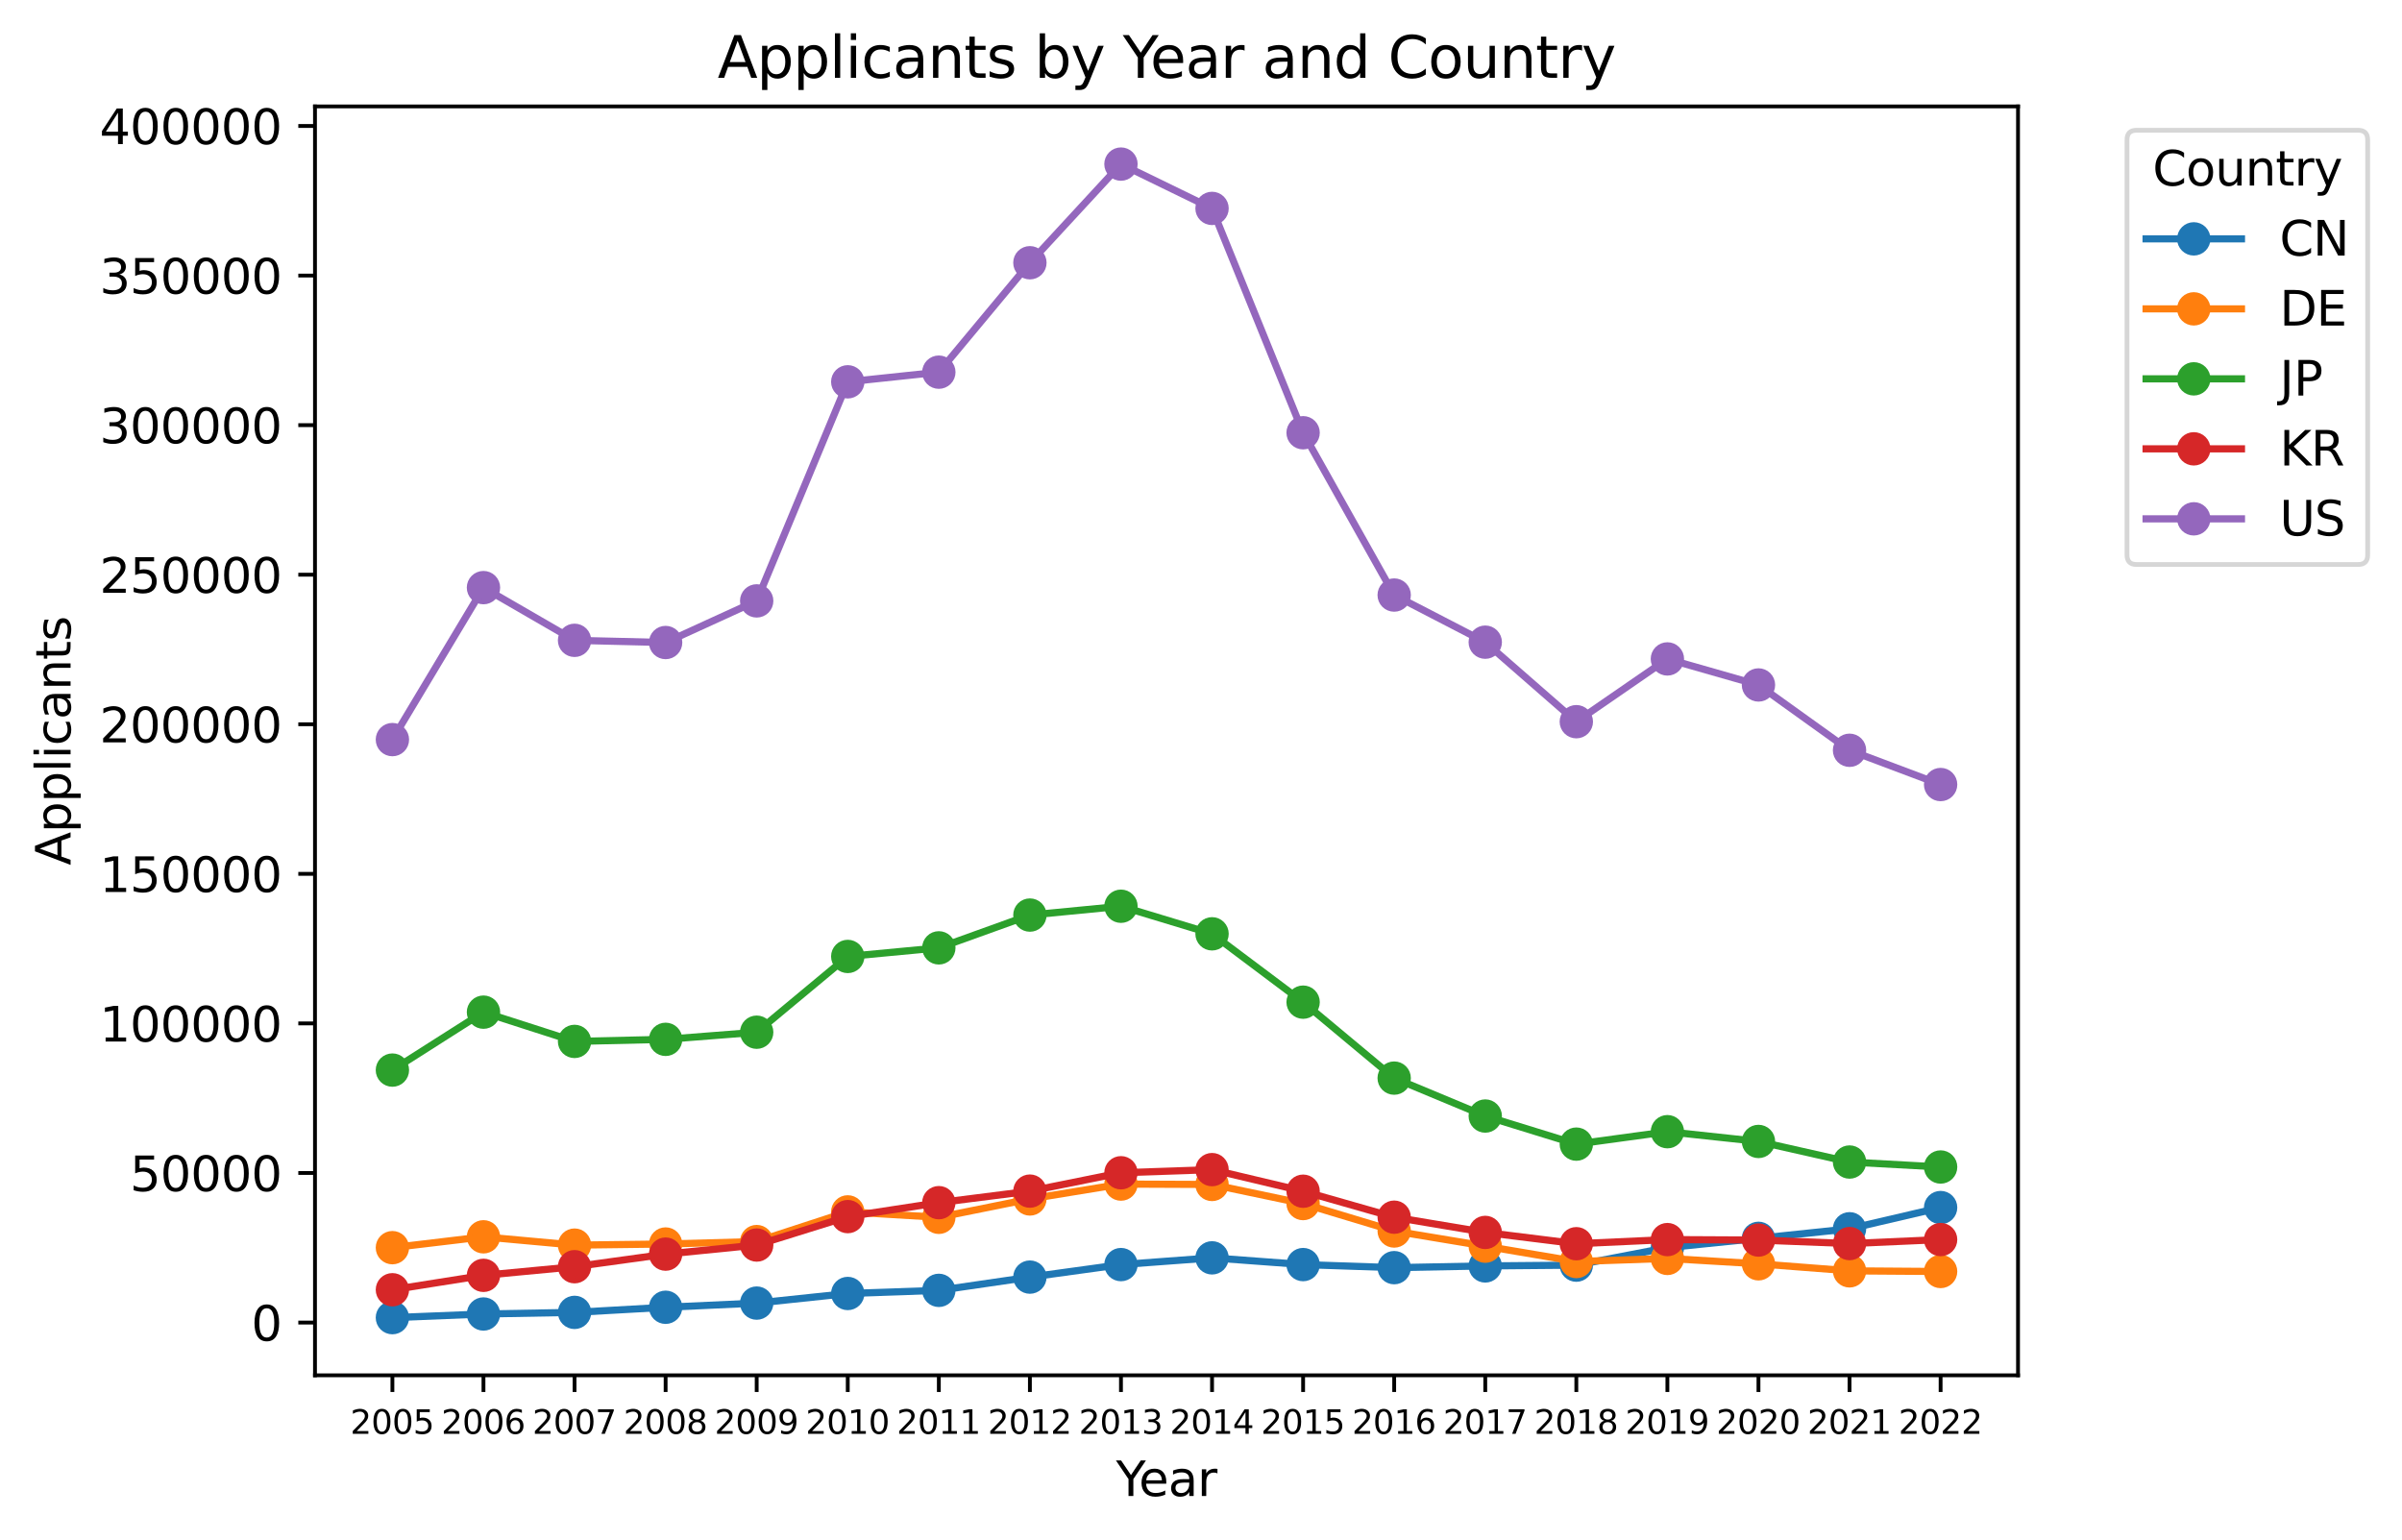 <?xml version="1.0" encoding="utf-8" standalone="no"?>
<!DOCTYPE svg PUBLIC "-//W3C//DTD SVG 1.1//EN"
  "http://www.w3.org/Graphics/SVG/1.1/DTD/svg11.dtd">
<svg xmlns:xlink="http://www.w3.org/1999/xlink" width="503.693pt" height="323.025pt" viewBox="0 0 503.693 323.025" xmlns="http://www.w3.org/2000/svg" version="1.1">
 <defs>
  <style type="text/css">*{stroke-linejoin: round; stroke-linecap: butt}</style>
 </defs>
 <g id="figure_1">
  <g id="patch_1">
   <path d="M 0 323.025 
L 503.693 323.025 
L 503.693 0 
L 0 0 
z
" style="fill: #ffffff"/>
  </g>
  <g id="axes_1">
   <g id="patch_2">
    <path d="M 66.053 288.43 
L 423.173 288.43 
L 423.173 22.318 
L 66.053 22.318 
z
" style="fill: #ffffff"/>
   </g>
   <g id="matplotlib.axis_1">
    <g id="xtick_1">
     <g id="line2d_1">
      <defs>
       <path id="m2e5419043c" d="M 0 0 
L 0 3.5 
" style="stroke: #000000; stroke-width: 0.8"/>
      </defs>
      <g>
       <use xlink:href="#m2e5419043c" x="82.286" y="288.43" style="stroke: #000000; stroke-width: 0.8"/>
      </g>
     </g>
     <g id="text_1">
      <!-- 2005 -->
      <g transform="translate(73.455 300.703) scale(0.069 -0.069)">
       <defs>
        <path id="DejaVuSans-32" d="M 1228 531 
L 3431 531 
L 3431 0 
L 469 0 
L 469 531 
Q 828 903 1448 1529 
Q 2069 2156 2228 2338 
Q 2531 2678 2651 2914 
Q 2772 3150 2772 3378 
Q 2772 3750 2511 3984 
Q 2250 4219 1831 4219 
Q 1534 4219 1204 4116 
Q 875 4013 500 3803 
L 500 4441 
Q 881 4594 1212 4672 
Q 1544 4750 1819 4750 
Q 2544 4750 2975 4387 
Q 3406 4025 3406 3419 
Q 3406 3131 3298 2873 
Q 3191 2616 2906 2266 
Q 2828 2175 2409 1742 
Q 1991 1309 1228 531 
z
" transform="scale(0.016)"/>
        <path id="DejaVuSans-30" d="M 2034 4250 
Q 1547 4250 1301 3770 
Q 1056 3291 1056 2328 
Q 1056 1369 1301 889 
Q 1547 409 2034 409 
Q 2525 409 2770 889 
Q 3016 1369 3016 2328 
Q 3016 3291 2770 3770 
Q 2525 4250 2034 4250 
z
M 2034 4750 
Q 2819 4750 3233 4129 
Q 3647 3509 3647 2328 
Q 3647 1150 3233 529 
Q 2819 -91 2034 -91 
Q 1250 -91 836 529 
Q 422 1150 422 2328 
Q 422 3509 836 4129 
Q 1250 4750 2034 4750 
z
" transform="scale(0.016)"/>
        <path id="DejaVuSans-35" d="M 691 4666 
L 3169 4666 
L 3169 4134 
L 1269 4134 
L 1269 2991 
Q 1406 3038 1543 3061 
Q 1681 3084 1819 3084 
Q 2600 3084 3056 2656 
Q 3513 2228 3513 1497 
Q 3513 744 3044 326 
Q 2575 -91 1722 -91 
Q 1428 -91 1123 -41 
Q 819 9 494 109 
L 494 744 
Q 775 591 1075 516 
Q 1375 441 1709 441 
Q 2250 441 2565 725 
Q 2881 1009 2881 1497 
Q 2881 1984 2565 2268 
Q 2250 2553 1709 2553 
Q 1456 2553 1204 2497 
Q 953 2441 691 2322 
L 691 4666 
z
" transform="scale(0.016)"/>
       </defs>
       <use xlink:href="#DejaVuSans-32"/>
       <use xlink:href="#DejaVuSans-30" x="63.623"/>
       <use xlink:href="#DejaVuSans-30" x="127.246"/>
       <use xlink:href="#DejaVuSans-35" x="190.869"/>
      </g>
     </g>
    </g>
    <g id="xtick_2">
     <g id="line2d_2">
      <g>
       <use xlink:href="#m2e5419043c" x="101.383" y="288.43" style="stroke: #000000; stroke-width: 0.8"/>
      </g>
     </g>
     <g id="text_2">
      <!-- 2006 -->
      <g transform="translate(92.552 300.703) scale(0.069 -0.069)">
       <defs>
        <path id="DejaVuSans-36" d="M 2113 2584 
Q 1688 2584 1439 2293 
Q 1191 2003 1191 1497 
Q 1191 994 1439 701 
Q 1688 409 2113 409 
Q 2538 409 2786 701 
Q 3034 994 3034 1497 
Q 3034 2003 2786 2293 
Q 2538 2584 2113 2584 
z
M 3366 4563 
L 3366 3988 
Q 3128 4100 2886 4159 
Q 2644 4219 2406 4219 
Q 1781 4219 1451 3797 
Q 1122 3375 1075 2522 
Q 1259 2794 1537 2939 
Q 1816 3084 2150 3084 
Q 2853 3084 3261 2657 
Q 3669 2231 3669 1497 
Q 3669 778 3244 343 
Q 2819 -91 2113 -91 
Q 1303 -91 875 529 
Q 447 1150 447 2328 
Q 447 3434 972 4092 
Q 1497 4750 2381 4750 
Q 2619 4750 2861 4703 
Q 3103 4656 3366 4563 
z
" transform="scale(0.016)"/>
       </defs>
       <use xlink:href="#DejaVuSans-32"/>
       <use xlink:href="#DejaVuSans-30" x="63.623"/>
       <use xlink:href="#DejaVuSans-30" x="127.246"/>
       <use xlink:href="#DejaVuSans-36" x="190.869"/>
      </g>
     </g>
    </g>
    <g id="xtick_3">
     <g id="line2d_3">
      <g>
       <use xlink:href="#m2e5419043c" x="120.481" y="288.43" style="stroke: #000000; stroke-width: 0.8"/>
      </g>
     </g>
     <g id="text_3">
      <!-- 2007 -->
      <g transform="translate(111.649 300.703) scale(0.069 -0.069)">
       <defs>
        <path id="DejaVuSans-37" d="M 525 4666 
L 3525 4666 
L 3525 4397 
L 1831 0 
L 1172 0 
L 2766 4134 
L 525 4134 
L 525 4666 
z
" transform="scale(0.016)"/>
       </defs>
       <use xlink:href="#DejaVuSans-32"/>
       <use xlink:href="#DejaVuSans-30" x="63.623"/>
       <use xlink:href="#DejaVuSans-30" x="127.246"/>
       <use xlink:href="#DejaVuSans-37" x="190.869"/>
      </g>
     </g>
    </g>
    <g id="xtick_4">
     <g id="line2d_4">
      <g>
       <use xlink:href="#m2e5419043c" x="139.578" y="288.43" style="stroke: #000000; stroke-width: 0.8"/>
      </g>
     </g>
     <g id="text_4">
      <!-- 2008 -->
      <g transform="translate(130.747 300.703) scale(0.069 -0.069)">
       <defs>
        <path id="DejaVuSans-38" d="M 2034 2216 
Q 1584 2216 1326 1975 
Q 1069 1734 1069 1313 
Q 1069 891 1326 650 
Q 1584 409 2034 409 
Q 2484 409 2743 651 
Q 3003 894 3003 1313 
Q 3003 1734 2745 1975 
Q 2488 2216 2034 2216 
z
M 1403 2484 
Q 997 2584 770 2862 
Q 544 3141 544 3541 
Q 544 4100 942 4425 
Q 1341 4750 2034 4750 
Q 2731 4750 3128 4425 
Q 3525 4100 3525 3541 
Q 3525 3141 3298 2862 
Q 3072 2584 2669 2484 
Q 3125 2378 3379 2068 
Q 3634 1759 3634 1313 
Q 3634 634 3220 271 
Q 2806 -91 2034 -91 
Q 1263 -91 848 271 
Q 434 634 434 1313 
Q 434 1759 690 2068 
Q 947 2378 1403 2484 
z
M 1172 3481 
Q 1172 3119 1398 2916 
Q 1625 2713 2034 2713 
Q 2441 2713 2670 2916 
Q 2900 3119 2900 3481 
Q 2900 3844 2670 4047 
Q 2441 4250 2034 4250 
Q 1625 4250 1398 4047 
Q 1172 3844 1172 3481 
z
" transform="scale(0.016)"/>
       </defs>
       <use xlink:href="#DejaVuSans-32"/>
       <use xlink:href="#DejaVuSans-30" x="63.623"/>
       <use xlink:href="#DejaVuSans-30" x="127.246"/>
       <use xlink:href="#DejaVuSans-38" x="190.869"/>
      </g>
     </g>
    </g>
    <g id="xtick_5">
     <g id="line2d_5">
      <g>
       <use xlink:href="#m2e5419043c" x="158.675" y="288.43" style="stroke: #000000; stroke-width: 0.8"/>
      </g>
     </g>
     <g id="text_5">
      <!-- 2009 -->
      <g transform="translate(149.844 300.703) scale(0.069 -0.069)">
       <defs>
        <path id="DejaVuSans-39" d="M 703 97 
L 703 672 
Q 941 559 1184 500 
Q 1428 441 1663 441 
Q 2288 441 2617 861 
Q 2947 1281 2994 2138 
Q 2813 1869 2534 1725 
Q 2256 1581 1919 1581 
Q 1219 1581 811 2004 
Q 403 2428 403 3163 
Q 403 3881 828 4315 
Q 1253 4750 1959 4750 
Q 2769 4750 3195 4129 
Q 3622 3509 3622 2328 
Q 3622 1225 3098 567 
Q 2575 -91 1691 -91 
Q 1453 -91 1209 -44 
Q 966 3 703 97 
z
M 1959 2075 
Q 2384 2075 2632 2365 
Q 2881 2656 2881 3163 
Q 2881 3666 2632 3958 
Q 2384 4250 1959 4250 
Q 1534 4250 1286 3958 
Q 1038 3666 1038 3163 
Q 1038 2656 1286 2365 
Q 1534 2075 1959 2075 
z
" transform="scale(0.016)"/>
       </defs>
       <use xlink:href="#DejaVuSans-32"/>
       <use xlink:href="#DejaVuSans-30" x="63.623"/>
       <use xlink:href="#DejaVuSans-30" x="127.246"/>
       <use xlink:href="#DejaVuSans-39" x="190.869"/>
      </g>
     </g>
    </g>
    <g id="xtick_6">
     <g id="line2d_6">
      <g>
       <use xlink:href="#m2e5419043c" x="177.772" y="288.43" style="stroke: #000000; stroke-width: 0.8"/>
      </g>
     </g>
     <g id="text_6">
      <!-- 2010 -->
      <g transform="translate(168.941 300.703) scale(0.069 -0.069)">
       <defs>
        <path id="DejaVuSans-31" d="M 794 531 
L 1825 531 
L 1825 4091 
L 703 3866 
L 703 4441 
L 1819 4666 
L 2450 4666 
L 2450 531 
L 3481 531 
L 3481 0 
L 794 0 
L 794 531 
z
" transform="scale(0.016)"/>
       </defs>
       <use xlink:href="#DejaVuSans-32"/>
       <use xlink:href="#DejaVuSans-30" x="63.623"/>
       <use xlink:href="#DejaVuSans-31" x="127.246"/>
       <use xlink:href="#DejaVuSans-30" x="190.869"/>
      </g>
     </g>
    </g>
    <g id="xtick_7">
     <g id="line2d_7">
      <g>
       <use xlink:href="#m2e5419043c" x="196.87" y="288.43" style="stroke: #000000; stroke-width: 0.8"/>
      </g>
     </g>
     <g id="text_7">
      <!-- 2011 -->
      <g transform="translate(188.039 300.703) scale(0.069 -0.069)">
       <use xlink:href="#DejaVuSans-32"/>
       <use xlink:href="#DejaVuSans-30" x="63.623"/>
       <use xlink:href="#DejaVuSans-31" x="127.246"/>
       <use xlink:href="#DejaVuSans-31" x="190.869"/>
      </g>
     </g>
    </g>
    <g id="xtick_8">
     <g id="line2d_8">
      <g>
       <use xlink:href="#m2e5419043c" x="215.967" y="288.43" style="stroke: #000000; stroke-width: 0.8"/>
      </g>
     </g>
     <g id="text_8">
      <!-- 2012 -->
      <g transform="translate(207.136 300.703) scale(0.069 -0.069)">
       <use xlink:href="#DejaVuSans-32"/>
       <use xlink:href="#DejaVuSans-30" x="63.623"/>
       <use xlink:href="#DejaVuSans-31" x="127.246"/>
       <use xlink:href="#DejaVuSans-32" x="190.869"/>
      </g>
     </g>
    </g>
    <g id="xtick_9">
     <g id="line2d_9">
      <g>
       <use xlink:href="#m2e5419043c" x="235.064" y="288.43" style="stroke: #000000; stroke-width: 0.8"/>
      </g>
     </g>
     <g id="text_9">
      <!-- 2013 -->
      <g transform="translate(226.233 300.703) scale(0.069 -0.069)">
       <defs>
        <path id="DejaVuSans-33" d="M 2597 2516 
Q 3050 2419 3304 2112 
Q 3559 1806 3559 1356 
Q 3559 666 3084 287 
Q 2609 -91 1734 -91 
Q 1441 -91 1130 -33 
Q 819 25 488 141 
L 488 750 
Q 750 597 1062 519 
Q 1375 441 1716 441 
Q 2309 441 2620 675 
Q 2931 909 2931 1356 
Q 2931 1769 2642 2001 
Q 2353 2234 1838 2234 
L 1294 2234 
L 1294 2753 
L 1863 2753 
Q 2328 2753 2575 2939 
Q 2822 3125 2822 3475 
Q 2822 3834 2567 4026 
Q 2313 4219 1838 4219 
Q 1578 4219 1281 4162 
Q 984 4106 628 3988 
L 628 4550 
Q 988 4650 1302 4700 
Q 1616 4750 1894 4750 
Q 2613 4750 3031 4423 
Q 3450 4097 3450 3541 
Q 3450 3153 3228 2886 
Q 3006 2619 2597 2516 
z
" transform="scale(0.016)"/>
       </defs>
       <use xlink:href="#DejaVuSans-32"/>
       <use xlink:href="#DejaVuSans-30" x="63.623"/>
       <use xlink:href="#DejaVuSans-31" x="127.246"/>
       <use xlink:href="#DejaVuSans-33" x="190.869"/>
      </g>
     </g>
    </g>
    <g id="xtick_10">
     <g id="line2d_10">
      <g>
       <use xlink:href="#m2e5419043c" x="254.162" y="288.43" style="stroke: #000000; stroke-width: 0.8"/>
      </g>
     </g>
     <g id="text_10">
      <!-- 2014 -->
      <g transform="translate(245.331 300.703) scale(0.069 -0.069)">
       <defs>
        <path id="DejaVuSans-34" d="M 2419 4116 
L 825 1625 
L 2419 1625 
L 2419 4116 
z
M 2253 4666 
L 3047 4666 
L 3047 1625 
L 3713 1625 
L 3713 1100 
L 3047 1100 
L 3047 0 
L 2419 0 
L 2419 1100 
L 313 1100 
L 313 1709 
L 2253 4666 
z
" transform="scale(0.016)"/>
       </defs>
       <use xlink:href="#DejaVuSans-32"/>
       <use xlink:href="#DejaVuSans-30" x="63.623"/>
       <use xlink:href="#DejaVuSans-31" x="127.246"/>
       <use xlink:href="#DejaVuSans-34" x="190.869"/>
      </g>
     </g>
    </g>
    <g id="xtick_11">
     <g id="line2d_11">
      <g>
       <use xlink:href="#m2e5419043c" x="273.259" y="288.43" style="stroke: #000000; stroke-width: 0.8"/>
      </g>
     </g>
     <g id="text_11">
      <!-- 2015 -->
      <g transform="translate(264.428 300.703) scale(0.069 -0.069)">
       <use xlink:href="#DejaVuSans-32"/>
       <use xlink:href="#DejaVuSans-30" x="63.623"/>
       <use xlink:href="#DejaVuSans-31" x="127.246"/>
       <use xlink:href="#DejaVuSans-35" x="190.869"/>
      </g>
     </g>
    </g>
    <g id="xtick_12">
     <g id="line2d_12">
      <g>
       <use xlink:href="#m2e5419043c" x="292.356" y="288.43" style="stroke: #000000; stroke-width: 0.8"/>
      </g>
     </g>
     <g id="text_12">
      <!-- 2016 -->
      <g transform="translate(283.525 300.703) scale(0.069 -0.069)">
       <use xlink:href="#DejaVuSans-32"/>
       <use xlink:href="#DejaVuSans-30" x="63.623"/>
       <use xlink:href="#DejaVuSans-31" x="127.246"/>
       <use xlink:href="#DejaVuSans-36" x="190.869"/>
      </g>
     </g>
    </g>
    <g id="xtick_13">
     <g id="line2d_13">
      <g>
       <use xlink:href="#m2e5419043c" x="311.454" y="288.43" style="stroke: #000000; stroke-width: 0.8"/>
      </g>
     </g>
     <g id="text_13">
      <!-- 2017 -->
      <g transform="translate(302.623 300.703) scale(0.069 -0.069)">
       <use xlink:href="#DejaVuSans-32"/>
       <use xlink:href="#DejaVuSans-30" x="63.623"/>
       <use xlink:href="#DejaVuSans-31" x="127.246"/>
       <use xlink:href="#DejaVuSans-37" x="190.869"/>
      </g>
     </g>
    </g>
    <g id="xtick_14">
     <g id="line2d_14">
      <g>
       <use xlink:href="#m2e5419043c" x="330.551" y="288.43" style="stroke: #000000; stroke-width: 0.8"/>
      </g>
     </g>
     <g id="text_14">
      <!-- 2018 -->
      <g transform="translate(321.72 300.703) scale(0.069 -0.069)">
       <use xlink:href="#DejaVuSans-32"/>
       <use xlink:href="#DejaVuSans-30" x="63.623"/>
       <use xlink:href="#DejaVuSans-31" x="127.246"/>
       <use xlink:href="#DejaVuSans-38" x="190.869"/>
      </g>
     </g>
    </g>
    <g id="xtick_15">
     <g id="line2d_15">
      <g>
       <use xlink:href="#m2e5419043c" x="349.648" y="288.43" style="stroke: #000000; stroke-width: 0.8"/>
      </g>
     </g>
     <g id="text_15">
      <!-- 2019 -->
      <g transform="translate(340.817 300.703) scale(0.069 -0.069)">
       <use xlink:href="#DejaVuSans-32"/>
       <use xlink:href="#DejaVuSans-30" x="63.623"/>
       <use xlink:href="#DejaVuSans-31" x="127.246"/>
       <use xlink:href="#DejaVuSans-39" x="190.869"/>
      </g>
     </g>
    </g>
    <g id="xtick_16">
     <g id="line2d_16">
      <g>
       <use xlink:href="#m2e5419043c" x="368.746" y="288.43" style="stroke: #000000; stroke-width: 0.8"/>
      </g>
     </g>
     <g id="text_16">
      <!-- 2020 -->
      <g transform="translate(359.915 300.703) scale(0.069 -0.069)">
       <use xlink:href="#DejaVuSans-32"/>
       <use xlink:href="#DejaVuSans-30" x="63.623"/>
       <use xlink:href="#DejaVuSans-32" x="127.246"/>
       <use xlink:href="#DejaVuSans-30" x="190.869"/>
      </g>
     </g>
    </g>
    <g id="xtick_17">
     <g id="line2d_17">
      <g>
       <use xlink:href="#m2e5419043c" x="387.843" y="288.43" style="stroke: #000000; stroke-width: 0.8"/>
      </g>
     </g>
     <g id="text_17">
      <!-- 2021 -->
      <g transform="translate(379.012 300.703) scale(0.069 -0.069)">
       <use xlink:href="#DejaVuSans-32"/>
       <use xlink:href="#DejaVuSans-30" x="63.623"/>
       <use xlink:href="#DejaVuSans-32" x="127.246"/>
       <use xlink:href="#DejaVuSans-31" x="190.869"/>
      </g>
     </g>
    </g>
    <g id="xtick_18">
     <g id="line2d_18">
      <g>
       <use xlink:href="#m2e5419043c" x="406.94" y="288.43" style="stroke: #000000; stroke-width: 0.8"/>
      </g>
     </g>
     <g id="text_18">
      <!-- 2022 -->
      <g transform="translate(398.109 300.703) scale(0.069 -0.069)">
       <use xlink:href="#DejaVuSans-32"/>
       <use xlink:href="#DejaVuSans-30" x="63.623"/>
       <use xlink:href="#DejaVuSans-32" x="127.246"/>
       <use xlink:href="#DejaVuSans-32" x="190.869"/>
      </g>
     </g>
    </g>
    <g id="text_19">
     <!-- Year -->
     <g transform="translate(234.026 313.745) scale(0.1 -0.1)">
      <defs>
       <path id="DejaVuSans-59" d="M -13 4666 
L 666 4666 
L 1959 2747 
L 3244 4666 
L 3922 4666 
L 2272 2222 
L 2272 0 
L 1638 0 
L 1638 2222 
L -13 4666 
z
" transform="scale(0.016)"/>
       <path id="DejaVuSans-65" d="M 3597 1894 
L 3597 1613 
L 953 1613 
Q 991 1019 1311 708 
Q 1631 397 2203 397 
Q 2534 397 2845 478 
Q 3156 559 3463 722 
L 3463 178 
Q 3153 47 2828 -22 
Q 2503 -91 2169 -91 
Q 1331 -91 842 396 
Q 353 884 353 1716 
Q 353 2575 817 3079 
Q 1281 3584 2069 3584 
Q 2775 3584 3186 3129 
Q 3597 2675 3597 1894 
z
M 3022 2063 
Q 3016 2534 2758 2815 
Q 2500 3097 2075 3097 
Q 1594 3097 1305 2825 
Q 1016 2553 972 2059 
L 3022 2063 
z
" transform="scale(0.016)"/>
       <path id="DejaVuSans-61" d="M 2194 1759 
Q 1497 1759 1228 1600 
Q 959 1441 959 1056 
Q 959 750 1161 570 
Q 1363 391 1709 391 
Q 2188 391 2477 730 
Q 2766 1069 2766 1631 
L 2766 1759 
L 2194 1759 
z
M 3341 1997 
L 3341 0 
L 2766 0 
L 2766 531 
Q 2569 213 2275 61 
Q 1981 -91 1556 -91 
Q 1019 -91 701 211 
Q 384 513 384 1019 
Q 384 1609 779 1909 
Q 1175 2209 1959 2209 
L 2766 2209 
L 2766 2266 
Q 2766 2663 2505 2880 
Q 2244 3097 1772 3097 
Q 1472 3097 1187 3025 
Q 903 2953 641 2809 
L 641 3341 
Q 956 3463 1253 3523 
Q 1550 3584 1831 3584 
Q 2591 3584 2966 3190 
Q 3341 2797 3341 1997 
z
" transform="scale(0.016)"/>
       <path id="DejaVuSans-72" d="M 2631 2963 
Q 2534 3019 2420 3045 
Q 2306 3072 2169 3072 
Q 1681 3072 1420 2755 
Q 1159 2438 1159 1844 
L 1159 0 
L 581 0 
L 581 3500 
L 1159 3500 
L 1159 2956 
Q 1341 3275 1631 3429 
Q 1922 3584 2338 3584 
Q 2397 3584 2469 3576 
Q 2541 3569 2628 3553 
L 2631 2963 
z
" transform="scale(0.016)"/>
      </defs>
      <use xlink:href="#DejaVuSans-59"/>
      <use xlink:href="#DejaVuSans-65" x="47.834"/>
      <use xlink:href="#DejaVuSans-61" x="109.357"/>
      <use xlink:href="#DejaVuSans-72" x="170.637"/>
     </g>
    </g>
   </g>
   <g id="matplotlib.axis_2">
    <g id="ytick_1">
     <g id="line2d_19">
      <defs>
       <path id="m66603a5bb7" d="M 0 0 
L -3.5 0 
" style="stroke: #000000; stroke-width: 0.8"/>
      </defs>
      <g>
       <use xlink:href="#m66603a5bb7" x="66.053" y="277.366" style="stroke: #000000; stroke-width: 0.8"/>
      </g>
     </g>
     <g id="text_20">
      <!-- 0 -->
      <g transform="translate(52.691 281.165) scale(0.1 -0.1)">
       <use xlink:href="#DejaVuSans-30"/>
      </g>
     </g>
    </g>
    <g id="ytick_2">
     <g id="line2d_20">
      <g>
       <use xlink:href="#m66603a5bb7" x="66.053" y="245.998" style="stroke: #000000; stroke-width: 0.8"/>
      </g>
     </g>
     <g id="text_21">
      <!-- 50000 -->
      <g transform="translate(27.241 249.797) scale(0.1 -0.1)">
       <use xlink:href="#DejaVuSans-35"/>
       <use xlink:href="#DejaVuSans-30" x="63.623"/>
       <use xlink:href="#DejaVuSans-30" x="127.246"/>
       <use xlink:href="#DejaVuSans-30" x="190.869"/>
       <use xlink:href="#DejaVuSans-30" x="254.492"/>
      </g>
     </g>
    </g>
    <g id="ytick_3">
     <g id="line2d_21">
      <g>
       <use xlink:href="#m66603a5bb7" x="66.053" y="214.63" style="stroke: #000000; stroke-width: 0.8"/>
      </g>
     </g>
     <g id="text_22">
      <!-- 100000 -->
      <g transform="translate(20.878 218.429) scale(0.1 -0.1)">
       <use xlink:href="#DejaVuSans-31"/>
       <use xlink:href="#DejaVuSans-30" x="63.623"/>
       <use xlink:href="#DejaVuSans-30" x="127.246"/>
       <use xlink:href="#DejaVuSans-30" x="190.869"/>
       <use xlink:href="#DejaVuSans-30" x="254.492"/>
       <use xlink:href="#DejaVuSans-30" x="318.115"/>
      </g>
     </g>
    </g>
    <g id="ytick_4">
     <g id="line2d_22">
      <g>
       <use xlink:href="#m66603a5bb7" x="66.053" y="183.262" style="stroke: #000000; stroke-width: 0.8"/>
      </g>
     </g>
     <g id="text_23">
      <!-- 150000 -->
      <g transform="translate(20.878 187.061) scale(0.1 -0.1)">
       <use xlink:href="#DejaVuSans-31"/>
       <use xlink:href="#DejaVuSans-35" x="63.623"/>
       <use xlink:href="#DejaVuSans-30" x="127.246"/>
       <use xlink:href="#DejaVuSans-30" x="190.869"/>
       <use xlink:href="#DejaVuSans-30" x="254.492"/>
       <use xlink:href="#DejaVuSans-30" x="318.115"/>
      </g>
     </g>
    </g>
    <g id="ytick_5">
     <g id="line2d_23">
      <g>
       <use xlink:href="#m66603a5bb7" x="66.053" y="151.894" style="stroke: #000000; stroke-width: 0.8"/>
      </g>
     </g>
     <g id="text_24">
      <!-- 200000 -->
      <g transform="translate(20.878 155.693) scale(0.1 -0.1)">
       <use xlink:href="#DejaVuSans-32"/>
       <use xlink:href="#DejaVuSans-30" x="63.623"/>
       <use xlink:href="#DejaVuSans-30" x="127.246"/>
       <use xlink:href="#DejaVuSans-30" x="190.869"/>
       <use xlink:href="#DejaVuSans-30" x="254.492"/>
       <use xlink:href="#DejaVuSans-30" x="318.115"/>
      </g>
     </g>
    </g>
    <g id="ytick_6">
     <g id="line2d_24">
      <g>
       <use xlink:href="#m66603a5bb7" x="66.053" y="120.525" style="stroke: #000000; stroke-width: 0.8"/>
      </g>
     </g>
     <g id="text_25">
      <!-- 250000 -->
      <g transform="translate(20.878 124.325) scale(0.1 -0.1)">
       <use xlink:href="#DejaVuSans-32"/>
       <use xlink:href="#DejaVuSans-35" x="63.623"/>
       <use xlink:href="#DejaVuSans-30" x="127.246"/>
       <use xlink:href="#DejaVuSans-30" x="190.869"/>
       <use xlink:href="#DejaVuSans-30" x="254.492"/>
       <use xlink:href="#DejaVuSans-30" x="318.115"/>
      </g>
     </g>
    </g>
    <g id="ytick_7">
     <g id="line2d_25">
      <g>
       <use xlink:href="#m66603a5bb7" x="66.053" y="89.157" style="stroke: #000000; stroke-width: 0.8"/>
      </g>
     </g>
     <g id="text_26">
      <!-- 300000 -->
      <g transform="translate(20.878 92.956) scale(0.1 -0.1)">
       <use xlink:href="#DejaVuSans-33"/>
       <use xlink:href="#DejaVuSans-30" x="63.623"/>
       <use xlink:href="#DejaVuSans-30" x="127.246"/>
       <use xlink:href="#DejaVuSans-30" x="190.869"/>
       <use xlink:href="#DejaVuSans-30" x="254.492"/>
       <use xlink:href="#DejaVuSans-30" x="318.115"/>
      </g>
     </g>
    </g>
    <g id="ytick_8">
     <g id="line2d_26">
      <g>
       <use xlink:href="#m66603a5bb7" x="66.053" y="57.789" style="stroke: #000000; stroke-width: 0.8"/>
      </g>
     </g>
     <g id="text_27">
      <!-- 350000 -->
      <g transform="translate(20.878 61.588) scale(0.1 -0.1)">
       <use xlink:href="#DejaVuSans-33"/>
       <use xlink:href="#DejaVuSans-35" x="63.623"/>
       <use xlink:href="#DejaVuSans-30" x="127.246"/>
       <use xlink:href="#DejaVuSans-30" x="190.869"/>
       <use xlink:href="#DejaVuSans-30" x="254.492"/>
       <use xlink:href="#DejaVuSans-30" x="318.115"/>
      </g>
     </g>
    </g>
    <g id="ytick_9">
     <g id="line2d_27">
      <g>
       <use xlink:href="#m66603a5bb7" x="66.053" y="26.421" style="stroke: #000000; stroke-width: 0.8"/>
      </g>
     </g>
     <g id="text_28">
      <!-- 400000 -->
      <g transform="translate(20.878 30.22) scale(0.1 -0.1)">
       <use xlink:href="#DejaVuSans-34"/>
       <use xlink:href="#DejaVuSans-30" x="63.623"/>
       <use xlink:href="#DejaVuSans-30" x="127.246"/>
       <use xlink:href="#DejaVuSans-30" x="190.869"/>
       <use xlink:href="#DejaVuSans-30" x="254.492"/>
       <use xlink:href="#DejaVuSans-30" x="318.115"/>
      </g>
     </g>
    </g>
    <g id="text_29">
     <!-- Applicants -->
     <g transform="translate(14.798 181.468) rotate(-90) scale(0.1 -0.1)">
      <defs>
       <path id="DejaVuSans-41" d="M 2188 4044 
L 1331 1722 
L 3047 1722 
L 2188 4044 
z
M 1831 4666 
L 2547 4666 
L 4325 0 
L 3669 0 
L 3244 1197 
L 1141 1197 
L 716 0 
L 50 0 
L 1831 4666 
z
" transform="scale(0.016)"/>
       <path id="DejaVuSans-70" d="M 1159 525 
L 1159 -1331 
L 581 -1331 
L 581 3500 
L 1159 3500 
L 1159 2969 
Q 1341 3281 1617 3432 
Q 1894 3584 2278 3584 
Q 2916 3584 3314 3078 
Q 3713 2572 3713 1747 
Q 3713 922 3314 415 
Q 2916 -91 2278 -91 
Q 1894 -91 1617 61 
Q 1341 213 1159 525 
z
M 3116 1747 
Q 3116 2381 2855 2742 
Q 2594 3103 2138 3103 
Q 1681 3103 1420 2742 
Q 1159 2381 1159 1747 
Q 1159 1113 1420 752 
Q 1681 391 2138 391 
Q 2594 391 2855 752 
Q 3116 1113 3116 1747 
z
" transform="scale(0.016)"/>
       <path id="DejaVuSans-6c" d="M 603 4863 
L 1178 4863 
L 1178 0 
L 603 0 
L 603 4863 
z
" transform="scale(0.016)"/>
       <path id="DejaVuSans-69" d="M 603 3500 
L 1178 3500 
L 1178 0 
L 603 0 
L 603 3500 
z
M 603 4863 
L 1178 4863 
L 1178 4134 
L 603 4134 
L 603 4863 
z
" transform="scale(0.016)"/>
       <path id="DejaVuSans-63" d="M 3122 3366 
L 3122 2828 
Q 2878 2963 2633 3030 
Q 2388 3097 2138 3097 
Q 1578 3097 1268 2742 
Q 959 2388 959 1747 
Q 959 1106 1268 751 
Q 1578 397 2138 397 
Q 2388 397 2633 464 
Q 2878 531 3122 666 
L 3122 134 
Q 2881 22 2623 -34 
Q 2366 -91 2075 -91 
Q 1284 -91 818 406 
Q 353 903 353 1747 
Q 353 2603 823 3093 
Q 1294 3584 2113 3584 
Q 2378 3584 2631 3529 
Q 2884 3475 3122 3366 
z
" transform="scale(0.016)"/>
       <path id="DejaVuSans-6e" d="M 3513 2113 
L 3513 0 
L 2938 0 
L 2938 2094 
Q 2938 2591 2744 2837 
Q 2550 3084 2163 3084 
Q 1697 3084 1428 2787 
Q 1159 2491 1159 1978 
L 1159 0 
L 581 0 
L 581 3500 
L 1159 3500 
L 1159 2956 
Q 1366 3272 1645 3428 
Q 1925 3584 2291 3584 
Q 2894 3584 3203 3211 
Q 3513 2838 3513 2113 
z
" transform="scale(0.016)"/>
       <path id="DejaVuSans-74" d="M 1172 4494 
L 1172 3500 
L 2356 3500 
L 2356 3053 
L 1172 3053 
L 1172 1153 
Q 1172 725 1289 603 
Q 1406 481 1766 481 
L 2356 481 
L 2356 0 
L 1766 0 
Q 1100 0 847 248 
Q 594 497 594 1153 
L 594 3053 
L 172 3053 
L 172 3500 
L 594 3500 
L 594 4494 
L 1172 4494 
z
" transform="scale(0.016)"/>
       <path id="DejaVuSans-73" d="M 2834 3397 
L 2834 2853 
Q 2591 2978 2328 3040 
Q 2066 3103 1784 3103 
Q 1356 3103 1142 2972 
Q 928 2841 928 2578 
Q 928 2378 1081 2264 
Q 1234 2150 1697 2047 
L 1894 2003 
Q 2506 1872 2764 1633 
Q 3022 1394 3022 966 
Q 3022 478 2636 193 
Q 2250 -91 1575 -91 
Q 1294 -91 989 -36 
Q 684 19 347 128 
L 347 722 
Q 666 556 975 473 
Q 1284 391 1588 391 
Q 1994 391 2212 530 
Q 2431 669 2431 922 
Q 2431 1156 2273 1281 
Q 2116 1406 1581 1522 
L 1381 1569 
Q 847 1681 609 1914 
Q 372 2147 372 2553 
Q 372 3047 722 3315 
Q 1072 3584 1716 3584 
Q 2034 3584 2315 3537 
Q 2597 3491 2834 3397 
z
" transform="scale(0.016)"/>
      </defs>
      <use xlink:href="#DejaVuSans-41"/>
      <use xlink:href="#DejaVuSans-70" x="68.408"/>
      <use xlink:href="#DejaVuSans-70" x="131.885"/>
      <use xlink:href="#DejaVuSans-6c" x="195.361"/>
      <use xlink:href="#DejaVuSans-69" x="223.145"/>
      <use xlink:href="#DejaVuSans-63" x="250.928"/>
      <use xlink:href="#DejaVuSans-61" x="305.908"/>
      <use xlink:href="#DejaVuSans-6e" x="367.188"/>
      <use xlink:href="#DejaVuSans-74" x="430.566"/>
      <use xlink:href="#DejaVuSans-73" x="469.775"/>
     </g>
    </g>
   </g>
   <g id="line2d_28">
    <path d="M 82.286 276.334 
L 101.383 275.57 
L 120.481 275.231 
L 139.578 274.159 
L 158.675 273.284 
L 177.772 271.269 
L 196.87 270.613 
L 215.967 267.834 
L 235.064 265.208 
L 254.162 263.794 
L 273.259 265.208 
L 292.356 265.852 
L 311.454 265.49 
L 330.551 265.324 
L 349.648 261.656 
L 368.746 259.702 
L 387.843 257.698 
L 406.94 253.248 
" clip-path="url(#p7f2382a7f8)" style="fill: none; stroke: #1f77b4; stroke-width: 1.5; stroke-linecap: square"/>
    <defs>
     <path id="me229ea7c7c" d="M 0 3 
C 0.796 3 1.559 2.684 2.121 2.121 
C 2.684 1.559 3 0.796 3 0 
C 3 -0.796 2.684 -1.559 2.121 -2.121 
C 1.559 -2.684 0.796 -3 0 -3 
C -0.796 -3 -1.559 -2.684 -2.121 -2.121 
C -2.684 -1.559 -3 -0.796 -3 0 
C -3 0.796 -2.684 1.559 -2.121 2.121 
C -1.559 2.684 -0.796 3 0 3 
z
" style="stroke: #1f77b4"/>
    </defs>
    <g clip-path="url(#p7f2382a7f8)">
     <use xlink:href="#me229ea7c7c" x="82.286" y="276.334" style="fill: #1f77b4; stroke: #1f77b4"/>
     <use xlink:href="#me229ea7c7c" x="101.383" y="275.57" style="fill: #1f77b4; stroke: #1f77b4"/>
     <use xlink:href="#me229ea7c7c" x="120.481" y="275.231" style="fill: #1f77b4; stroke: #1f77b4"/>
     <use xlink:href="#me229ea7c7c" x="139.578" y="274.159" style="fill: #1f77b4; stroke: #1f77b4"/>
     <use xlink:href="#me229ea7c7c" x="158.675" y="273.284" style="fill: #1f77b4; stroke: #1f77b4"/>
     <use xlink:href="#me229ea7c7c" x="177.772" y="271.269" style="fill: #1f77b4; stroke: #1f77b4"/>
     <use xlink:href="#me229ea7c7c" x="196.87" y="270.613" style="fill: #1f77b4; stroke: #1f77b4"/>
     <use xlink:href="#me229ea7c7c" x="215.967" y="267.834" style="fill: #1f77b4; stroke: #1f77b4"/>
     <use xlink:href="#me229ea7c7c" x="235.064" y="265.208" style="fill: #1f77b4; stroke: #1f77b4"/>
     <use xlink:href="#me229ea7c7c" x="254.162" y="263.794" style="fill: #1f77b4; stroke: #1f77b4"/>
     <use xlink:href="#me229ea7c7c" x="273.259" y="265.208" style="fill: #1f77b4; stroke: #1f77b4"/>
     <use xlink:href="#me229ea7c7c" x="292.356" y="265.852" style="fill: #1f77b4; stroke: #1f77b4"/>
     <use xlink:href="#me229ea7c7c" x="311.454" y="265.49" style="fill: #1f77b4; stroke: #1f77b4"/>
     <use xlink:href="#me229ea7c7c" x="330.551" y="265.324" style="fill: #1f77b4; stroke: #1f77b4"/>
     <use xlink:href="#me229ea7c7c" x="349.648" y="261.656" style="fill: #1f77b4; stroke: #1f77b4"/>
     <use xlink:href="#me229ea7c7c" x="368.746" y="259.702" style="fill: #1f77b4; stroke: #1f77b4"/>
     <use xlink:href="#me229ea7c7c" x="387.843" y="257.698" style="fill: #1f77b4; stroke: #1f77b4"/>
     <use xlink:href="#me229ea7c7c" x="406.94" y="253.248" style="fill: #1f77b4; stroke: #1f77b4"/>
    </g>
   </g>
   <g id="line2d_29">
    <path d="M 82.286 261.659 
L 101.383 259.383 
L 120.481 261.126 
L 139.578 260.893 
L 158.675 260.379 
L 177.772 254.157 
L 196.87 255.296 
L 215.967 251.446 
L 235.064 248.325 
L 254.162 248.404 
L 273.259 252.409 
L 292.356 258.166 
L 311.454 261.341 
L 330.551 264.567 
L 349.648 263.917 
L 368.746 265.046 
L 387.843 266.522 
L 406.94 266.656 
" clip-path="url(#p7f2382a7f8)" style="fill: none; stroke: #ff7f0e; stroke-width: 1.5; stroke-linecap: square"/>
    <defs>
     <path id="m43a7077b72" d="M 0 3 
C 0.796 3 1.559 2.684 2.121 2.121 
C 2.684 1.559 3 0.796 3 0 
C 3 -0.796 2.684 -1.559 2.121 -2.121 
C 1.559 -2.684 0.796 -3 0 -3 
C -0.796 -3 -1.559 -2.684 -2.121 -2.121 
C -2.684 -1.559 -3 -0.796 -3 0 
C -3 0.796 -2.684 1.559 -2.121 2.121 
C -1.559 2.684 -0.796 3 0 3 
z
" style="stroke: #ff7f0e"/>
    </defs>
    <g clip-path="url(#p7f2382a7f8)">
     <use xlink:href="#m43a7077b72" x="82.286" y="261.659" style="fill: #ff7f0e; stroke: #ff7f0e"/>
     <use xlink:href="#m43a7077b72" x="101.383" y="259.383" style="fill: #ff7f0e; stroke: #ff7f0e"/>
     <use xlink:href="#m43a7077b72" x="120.481" y="261.126" style="fill: #ff7f0e; stroke: #ff7f0e"/>
     <use xlink:href="#m43a7077b72" x="139.578" y="260.893" style="fill: #ff7f0e; stroke: #ff7f0e"/>
     <use xlink:href="#m43a7077b72" x="158.675" y="260.379" style="fill: #ff7f0e; stroke: #ff7f0e"/>
     <use xlink:href="#m43a7077b72" x="177.772" y="254.157" style="fill: #ff7f0e; stroke: #ff7f0e"/>
     <use xlink:href="#m43a7077b72" x="196.87" y="255.296" style="fill: #ff7f0e; stroke: #ff7f0e"/>
     <use xlink:href="#m43a7077b72" x="215.967" y="251.446" style="fill: #ff7f0e; stroke: #ff7f0e"/>
     <use xlink:href="#m43a7077b72" x="235.064" y="248.325" style="fill: #ff7f0e; stroke: #ff7f0e"/>
     <use xlink:href="#m43a7077b72" x="254.162" y="248.404" style="fill: #ff7f0e; stroke: #ff7f0e"/>
     <use xlink:href="#m43a7077b72" x="273.259" y="252.409" style="fill: #ff7f0e; stroke: #ff7f0e"/>
     <use xlink:href="#m43a7077b72" x="292.356" y="258.166" style="fill: #ff7f0e; stroke: #ff7f0e"/>
     <use xlink:href="#m43a7077b72" x="311.454" y="261.341" style="fill: #ff7f0e; stroke: #ff7f0e"/>
     <use xlink:href="#m43a7077b72" x="330.551" y="264.567" style="fill: #ff7f0e; stroke: #ff7f0e"/>
     <use xlink:href="#m43a7077b72" x="349.648" y="263.917" style="fill: #ff7f0e; stroke: #ff7f0e"/>
     <use xlink:href="#m43a7077b72" x="368.746" y="265.046" style="fill: #ff7f0e; stroke: #ff7f0e"/>
     <use xlink:href="#m43a7077b72" x="387.843" y="266.522" style="fill: #ff7f0e; stroke: #ff7f0e"/>
     <use xlink:href="#m43a7077b72" x="406.94" y="266.656" style="fill: #ff7f0e; stroke: #ff7f0e"/>
    </g>
   </g>
   <g id="line2d_30">
    <path d="M 82.286 224.419 
L 101.383 212.268 
L 120.481 218.405 
L 139.578 217.971 
L 158.675 216.474 
L 177.772 200.586 
L 196.87 198.784 
L 215.967 191.909 
L 235.064 190.056 
L 254.162 195.84 
L 273.259 210.172 
L 292.356 226.1 
L 311.454 234.054 
L 330.551 239.946 
L 349.648 237.336 
L 368.746 239.385 
L 387.843 243.701 
L 406.94 244.743 
" clip-path="url(#p7f2382a7f8)" style="fill: none; stroke: #2ca02c; stroke-width: 1.5; stroke-linecap: square"/>
    <defs>
     <path id="m0df8c56b16" d="M 0 3 
C 0.796 3 1.559 2.684 2.121 2.121 
C 2.684 1.559 3 0.796 3 0 
C 3 -0.796 2.684 -1.559 2.121 -2.121 
C 1.559 -2.684 0.796 -3 0 -3 
C -0.796 -3 -1.559 -2.684 -2.121 -2.121 
C -2.684 -1.559 -3 -0.796 -3 0 
C -3 0.796 -2.684 1.559 -2.121 2.121 
C -1.559 2.684 -0.796 3 0 3 
z
" style="stroke: #2ca02c"/>
    </defs>
    <g clip-path="url(#p7f2382a7f8)">
     <use xlink:href="#m0df8c56b16" x="82.286" y="224.419" style="fill: #2ca02c; stroke: #2ca02c"/>
     <use xlink:href="#m0df8c56b16" x="101.383" y="212.268" style="fill: #2ca02c; stroke: #2ca02c"/>
     <use xlink:href="#m0df8c56b16" x="120.481" y="218.405" style="fill: #2ca02c; stroke: #2ca02c"/>
     <use xlink:href="#m0df8c56b16" x="139.578" y="217.971" style="fill: #2ca02c; stroke: #2ca02c"/>
     <use xlink:href="#m0df8c56b16" x="158.675" y="216.474" style="fill: #2ca02c; stroke: #2ca02c"/>
     <use xlink:href="#m0df8c56b16" x="177.772" y="200.586" style="fill: #2ca02c; stroke: #2ca02c"/>
     <use xlink:href="#m0df8c56b16" x="196.87" y="198.784" style="fill: #2ca02c; stroke: #2ca02c"/>
     <use xlink:href="#m0df8c56b16" x="215.967" y="191.909" style="fill: #2ca02c; stroke: #2ca02c"/>
     <use xlink:href="#m0df8c56b16" x="235.064" y="190.056" style="fill: #2ca02c; stroke: #2ca02c"/>
     <use xlink:href="#m0df8c56b16" x="254.162" y="195.84" style="fill: #2ca02c; stroke: #2ca02c"/>
     <use xlink:href="#m0df8c56b16" x="273.259" y="210.172" style="fill: #2ca02c; stroke: #2ca02c"/>
     <use xlink:href="#m0df8c56b16" x="292.356" y="226.1" style="fill: #2ca02c; stroke: #2ca02c"/>
     <use xlink:href="#m0df8c56b16" x="311.454" y="234.054" style="fill: #2ca02c; stroke: #2ca02c"/>
     <use xlink:href="#m0df8c56b16" x="330.551" y="239.946" style="fill: #2ca02c; stroke: #2ca02c"/>
     <use xlink:href="#m0df8c56b16" x="349.648" y="237.336" style="fill: #2ca02c; stroke: #2ca02c"/>
     <use xlink:href="#m0df8c56b16" x="368.746" y="239.385" style="fill: #2ca02c; stroke: #2ca02c"/>
     <use xlink:href="#m0df8c56b16" x="387.843" y="243.701" style="fill: #2ca02c; stroke: #2ca02c"/>
     <use xlink:href="#m0df8c56b16" x="406.94" y="244.743" style="fill: #2ca02c; stroke: #2ca02c"/>
    </g>
   </g>
   <g id="line2d_31">
    <path d="M 82.286 270.486 
L 101.383 267.463 
L 120.481 265.653 
L 139.578 263.014 
L 158.675 261.107 
L 177.772 255.146 
L 196.87 252.222 
L 215.967 249.8 
L 235.064 245.95 
L 254.162 245.292 
L 273.259 249.822 
L 292.356 255.268 
L 311.454 258.464 
L 330.551 260.832 
L 349.648 259.967 
L 368.746 260.063 
L 387.843 260.802 
L 406.94 259.965 
" clip-path="url(#p7f2382a7f8)" style="fill: none; stroke: #d62728; stroke-width: 1.5; stroke-linecap: square"/>
    <defs>
     <path id="m9991d4285a" d="M 0 3 
C 0.796 3 1.559 2.684 2.121 2.121 
C 2.684 1.559 3 0.796 3 0 
C 3 -0.796 2.684 -1.559 2.121 -2.121 
C 1.559 -2.684 0.796 -3 0 -3 
C -0.796 -3 -1.559 -2.684 -2.121 -2.121 
C -2.684 -1.559 -3 -0.796 -3 0 
C -3 0.796 -2.684 1.559 -2.121 2.121 
C -1.559 2.684 -0.796 3 0 3 
z
" style="stroke: #d62728"/>
    </defs>
    <g clip-path="url(#p7f2382a7f8)">
     <use xlink:href="#m9991d4285a" x="82.286" y="270.486" style="fill: #d62728; stroke: #d62728"/>
     <use xlink:href="#m9991d4285a" x="101.383" y="267.463" style="fill: #d62728; stroke: #d62728"/>
     <use xlink:href="#m9991d4285a" x="120.481" y="265.653" style="fill: #d62728; stroke: #d62728"/>
     <use xlink:href="#m9991d4285a" x="139.578" y="263.014" style="fill: #d62728; stroke: #d62728"/>
     <use xlink:href="#m9991d4285a" x="158.675" y="261.107" style="fill: #d62728; stroke: #d62728"/>
     <use xlink:href="#m9991d4285a" x="177.772" y="255.146" style="fill: #d62728; stroke: #d62728"/>
     <use xlink:href="#m9991d4285a" x="196.87" y="252.222" style="fill: #d62728; stroke: #d62728"/>
     <use xlink:href="#m9991d4285a" x="215.967" y="249.8" style="fill: #d62728; stroke: #d62728"/>
     <use xlink:href="#m9991d4285a" x="235.064" y="245.95" style="fill: #d62728; stroke: #d62728"/>
     <use xlink:href="#m9991d4285a" x="254.162" y="245.292" style="fill: #d62728; stroke: #d62728"/>
     <use xlink:href="#m9991d4285a" x="273.259" y="249.822" style="fill: #d62728; stroke: #d62728"/>
     <use xlink:href="#m9991d4285a" x="292.356" y="255.268" style="fill: #d62728; stroke: #d62728"/>
     <use xlink:href="#m9991d4285a" x="311.454" y="258.464" style="fill: #d62728; stroke: #d62728"/>
     <use xlink:href="#m9991d4285a" x="330.551" y="260.832" style="fill: #d62728; stroke: #d62728"/>
     <use xlink:href="#m9991d4285a" x="349.648" y="259.967" style="fill: #d62728; stroke: #d62728"/>
     <use xlink:href="#m9991d4285a" x="368.746" y="260.063" style="fill: #d62728; stroke: #d62728"/>
     <use xlink:href="#m9991d4285a" x="387.843" y="260.802" style="fill: #d62728; stroke: #d62728"/>
     <use xlink:href="#m9991d4285a" x="406.94" y="259.965" style="fill: #d62728; stroke: #d62728"/>
    </g>
   </g>
   <g id="line2d_32">
    <path d="M 82.286 155.108 
L 101.383 123.235 
L 120.481 134.29 
L 139.578 134.748 
L 158.675 126.017 
L 177.772 80.074 
L 196.87 78.05 
L 215.967 55.102 
L 235.064 34.414 
L 254.162 43.709 
L 273.259 90.754 
L 292.356 124.794 
L 311.454 134.677 
L 330.551 151.353 
L 349.648 138.19 
L 368.746 143.649 
L 387.843 157.347 
L 406.94 164.533 
" clip-path="url(#p7f2382a7f8)" style="fill: none; stroke: #9467bd; stroke-width: 1.5; stroke-linecap: square"/>
    <defs>
     <path id="mca9950a68f" d="M 0 3 
C 0.796 3 1.559 2.684 2.121 2.121 
C 2.684 1.559 3 0.796 3 0 
C 3 -0.796 2.684 -1.559 2.121 -2.121 
C 1.559 -2.684 0.796 -3 0 -3 
C -0.796 -3 -1.559 -2.684 -2.121 -2.121 
C -2.684 -1.559 -3 -0.796 -3 0 
C -3 0.796 -2.684 1.559 -2.121 2.121 
C -1.559 2.684 -0.796 3 0 3 
z
" style="stroke: #9467bd"/>
    </defs>
    <g clip-path="url(#p7f2382a7f8)">
     <use xlink:href="#mca9950a68f" x="82.286" y="155.108" style="fill: #9467bd; stroke: #9467bd"/>
     <use xlink:href="#mca9950a68f" x="101.383" y="123.235" style="fill: #9467bd; stroke: #9467bd"/>
     <use xlink:href="#mca9950a68f" x="120.481" y="134.29" style="fill: #9467bd; stroke: #9467bd"/>
     <use xlink:href="#mca9950a68f" x="139.578" y="134.748" style="fill: #9467bd; stroke: #9467bd"/>
     <use xlink:href="#mca9950a68f" x="158.675" y="126.017" style="fill: #9467bd; stroke: #9467bd"/>
     <use xlink:href="#mca9950a68f" x="177.772" y="80.074" style="fill: #9467bd; stroke: #9467bd"/>
     <use xlink:href="#mca9950a68f" x="196.87" y="78.05" style="fill: #9467bd; stroke: #9467bd"/>
     <use xlink:href="#mca9950a68f" x="215.967" y="55.102" style="fill: #9467bd; stroke: #9467bd"/>
     <use xlink:href="#mca9950a68f" x="235.064" y="34.414" style="fill: #9467bd; stroke: #9467bd"/>
     <use xlink:href="#mca9950a68f" x="254.162" y="43.709" style="fill: #9467bd; stroke: #9467bd"/>
     <use xlink:href="#mca9950a68f" x="273.259" y="90.754" style="fill: #9467bd; stroke: #9467bd"/>
     <use xlink:href="#mca9950a68f" x="292.356" y="124.794" style="fill: #9467bd; stroke: #9467bd"/>
     <use xlink:href="#mca9950a68f" x="311.454" y="134.677" style="fill: #9467bd; stroke: #9467bd"/>
     <use xlink:href="#mca9950a68f" x="330.551" y="151.353" style="fill: #9467bd; stroke: #9467bd"/>
     <use xlink:href="#mca9950a68f" x="349.648" y="138.19" style="fill: #9467bd; stroke: #9467bd"/>
     <use xlink:href="#mca9950a68f" x="368.746" y="143.649" style="fill: #9467bd; stroke: #9467bd"/>
     <use xlink:href="#mca9950a68f" x="387.843" y="157.347" style="fill: #9467bd; stroke: #9467bd"/>
     <use xlink:href="#mca9950a68f" x="406.94" y="164.533" style="fill: #9467bd; stroke: #9467bd"/>
    </g>
   </g>
   <g id="patch_3">
    <path d="M 66.053 288.43 
L 66.053 22.318 
" style="fill: none; stroke: #000000; stroke-width: 0.8; stroke-linejoin: miter; stroke-linecap: square"/>
   </g>
   <g id="patch_4">
    <path d="M 423.173 288.43 
L 423.173 22.318 
" style="fill: none; stroke: #000000; stroke-width: 0.8; stroke-linejoin: miter; stroke-linecap: square"/>
   </g>
   <g id="patch_5">
    <path d="M 66.053 288.43 
L 423.173 288.43 
" style="fill: none; stroke: #000000; stroke-width: 0.8; stroke-linejoin: miter; stroke-linecap: square"/>
   </g>
   <g id="patch_6">
    <path d="M 66.053 22.318 
L 423.173 22.318 
" style="fill: none; stroke: #000000; stroke-width: 0.8; stroke-linejoin: miter; stroke-linecap: square"/>
   </g>
   <g id="text_30">
    <!-- Applicants by Year and Country -->
    <g transform="translate(150.483 16.318) scale(0.12 -0.12)">
     <defs>
      <path id="DejaVuSans-20" transform="scale(0.016)"/>
      <path id="DejaVuSans-62" d="M 3116 1747 
Q 3116 2381 2855 2742 
Q 2594 3103 2138 3103 
Q 1681 3103 1420 2742 
Q 1159 2381 1159 1747 
Q 1159 1113 1420 752 
Q 1681 391 2138 391 
Q 2594 391 2855 752 
Q 3116 1113 3116 1747 
z
M 1159 2969 
Q 1341 3281 1617 3432 
Q 1894 3584 2278 3584 
Q 2916 3584 3314 3078 
Q 3713 2572 3713 1747 
Q 3713 922 3314 415 
Q 2916 -91 2278 -91 
Q 1894 -91 1617 61 
Q 1341 213 1159 525 
L 1159 0 
L 581 0 
L 581 4863 
L 1159 4863 
L 1159 2969 
z
" transform="scale(0.016)"/>
      <path id="DejaVuSans-79" d="M 2059 -325 
Q 1816 -950 1584 -1140 
Q 1353 -1331 966 -1331 
L 506 -1331 
L 506 -850 
L 844 -850 
Q 1081 -850 1212 -737 
Q 1344 -625 1503 -206 
L 1606 56 
L 191 3500 
L 800 3500 
L 1894 763 
L 2988 3500 
L 3597 3500 
L 2059 -325 
z
" transform="scale(0.016)"/>
      <path id="DejaVuSans-64" d="M 2906 2969 
L 2906 4863 
L 3481 4863 
L 3481 0 
L 2906 0 
L 2906 525 
Q 2725 213 2448 61 
Q 2172 -91 1784 -91 
Q 1150 -91 751 415 
Q 353 922 353 1747 
Q 353 2572 751 3078 
Q 1150 3584 1784 3584 
Q 2172 3584 2448 3432 
Q 2725 3281 2906 2969 
z
M 947 1747 
Q 947 1113 1208 752 
Q 1469 391 1925 391 
Q 2381 391 2643 752 
Q 2906 1113 2906 1747 
Q 2906 2381 2643 2742 
Q 2381 3103 1925 3103 
Q 1469 3103 1208 2742 
Q 947 2381 947 1747 
z
" transform="scale(0.016)"/>
      <path id="DejaVuSans-43" d="M 4122 4306 
L 4122 3641 
Q 3803 3938 3442 4084 
Q 3081 4231 2675 4231 
Q 1875 4231 1450 3742 
Q 1025 3253 1025 2328 
Q 1025 1406 1450 917 
Q 1875 428 2675 428 
Q 3081 428 3442 575 
Q 3803 722 4122 1019 
L 4122 359 
Q 3791 134 3420 21 
Q 3050 -91 2638 -91 
Q 1578 -91 968 557 
Q 359 1206 359 2328 
Q 359 3453 968 4101 
Q 1578 4750 2638 4750 
Q 3056 4750 3426 4639 
Q 3797 4528 4122 4306 
z
" transform="scale(0.016)"/>
      <path id="DejaVuSans-6f" d="M 1959 3097 
Q 1497 3097 1228 2736 
Q 959 2375 959 1747 
Q 959 1119 1226 758 
Q 1494 397 1959 397 
Q 2419 397 2687 759 
Q 2956 1122 2956 1747 
Q 2956 2369 2687 2733 
Q 2419 3097 1959 3097 
z
M 1959 3584 
Q 2709 3584 3137 3096 
Q 3566 2609 3566 1747 
Q 3566 888 3137 398 
Q 2709 -91 1959 -91 
Q 1206 -91 779 398 
Q 353 888 353 1747 
Q 353 2609 779 3096 
Q 1206 3584 1959 3584 
z
" transform="scale(0.016)"/>
      <path id="DejaVuSans-75" d="M 544 1381 
L 544 3500 
L 1119 3500 
L 1119 1403 
Q 1119 906 1312 657 
Q 1506 409 1894 409 
Q 2359 409 2629 706 
Q 2900 1003 2900 1516 
L 2900 3500 
L 3475 3500 
L 3475 0 
L 2900 0 
L 2900 538 
Q 2691 219 2414 64 
Q 2138 -91 1772 -91 
Q 1169 -91 856 284 
Q 544 659 544 1381 
z
M 1991 3584 
L 1991 3584 
z
" transform="scale(0.016)"/>
     </defs>
     <use xlink:href="#DejaVuSans-41"/>
     <use xlink:href="#DejaVuSans-70" x="68.408"/>
     <use xlink:href="#DejaVuSans-70" x="131.885"/>
     <use xlink:href="#DejaVuSans-6c" x="195.361"/>
     <use xlink:href="#DejaVuSans-69" x="223.145"/>
     <use xlink:href="#DejaVuSans-63" x="250.928"/>
     <use xlink:href="#DejaVuSans-61" x="305.908"/>
     <use xlink:href="#DejaVuSans-6e" x="367.188"/>
     <use xlink:href="#DejaVuSans-74" x="430.566"/>
     <use xlink:href="#DejaVuSans-73" x="469.775"/>
     <use xlink:href="#DejaVuSans-20" x="521.875"/>
     <use xlink:href="#DejaVuSans-62" x="553.662"/>
     <use xlink:href="#DejaVuSans-79" x="617.139"/>
     <use xlink:href="#DejaVuSans-20" x="676.318"/>
     <use xlink:href="#DejaVuSans-59" x="708.105"/>
     <use xlink:href="#DejaVuSans-65" x="755.939"/>
     <use xlink:href="#DejaVuSans-61" x="817.463"/>
     <use xlink:href="#DejaVuSans-72" x="878.742"/>
     <use xlink:href="#DejaVuSans-20" x="919.855"/>
     <use xlink:href="#DejaVuSans-61" x="951.643"/>
     <use xlink:href="#DejaVuSans-6e" x="1012.922"/>
     <use xlink:href="#DejaVuSans-64" x="1076.301"/>
     <use xlink:href="#DejaVuSans-20" x="1139.777"/>
     <use xlink:href="#DejaVuSans-43" x="1171.564"/>
     <use xlink:href="#DejaVuSans-6f" x="1241.389"/>
     <use xlink:href="#DejaVuSans-75" x="1302.57"/>
     <use xlink:href="#DejaVuSans-6e" x="1365.949"/>
     <use xlink:href="#DejaVuSans-74" x="1429.328"/>
     <use xlink:href="#DejaVuSans-72" x="1468.537"/>
     <use xlink:href="#DejaVuSans-79" x="1509.65"/>
    </g>
   </g>
   <g id="legend_1">
    <g id="patch_7">
     <path d="M 448.029 118.387 
L 494.493 118.387 
Q 496.493 118.387 496.493 116.387 
L 496.493 29.318 
Q 496.493 27.318 494.493 27.318 
L 448.029 27.318 
Q 446.029 27.318 446.029 29.318 
L 446.029 116.387 
Q 446.029 118.387 448.029 118.387 
z
" style="fill: #ffffff; opacity: 0.8; stroke: #cccccc; stroke-linejoin: miter"/>
    </g>
    <g id="text_31">
     <!-- Country -->
     <g transform="translate(451.398 38.917) scale(0.1 -0.1)">
      <use xlink:href="#DejaVuSans-43"/>
      <use xlink:href="#DejaVuSans-6f" x="69.824"/>
      <use xlink:href="#DejaVuSans-75" x="131.006"/>
      <use xlink:href="#DejaVuSans-6e" x="194.385"/>
      <use xlink:href="#DejaVuSans-74" x="257.764"/>
      <use xlink:href="#DejaVuSans-72" x="296.973"/>
      <use xlink:href="#DejaVuSans-79" x="338.086"/>
     </g>
    </g>
    <g id="line2d_33">
     <path d="M 450.029 50.095 
L 460.029 50.095 
L 470.029 50.095 
" style="fill: none; stroke: #1f77b4; stroke-width: 1.5; stroke-linecap: square"/>
     <g>
      <use xlink:href="#me229ea7c7c" x="460.029" y="50.095" style="fill: #1f77b4; stroke: #1f77b4"/>
     </g>
    </g>
    <g id="text_32">
     <!-- CN -->
     <g transform="translate(478.029 53.595) scale(0.1 -0.1)">
      <defs>
       <path id="DejaVuSans-4e" d="M 628 4666 
L 1478 4666 
L 3547 763 
L 3547 4666 
L 4159 4666 
L 4159 0 
L 3309 0 
L 1241 3903 
L 1241 0 
L 628 0 
L 628 4666 
z
" transform="scale(0.016)"/>
      </defs>
      <use xlink:href="#DejaVuSans-43"/>
      <use xlink:href="#DejaVuSans-4e" x="69.824"/>
     </g>
    </g>
    <g id="line2d_34">
     <path d="M 450.029 64.773 
L 460.029 64.773 
L 470.029 64.773 
" style="fill: none; stroke: #ff7f0e; stroke-width: 1.5; stroke-linecap: square"/>
     <g>
      <use xlink:href="#m43a7077b72" x="460.029" y="64.773" style="fill: #ff7f0e; stroke: #ff7f0e"/>
     </g>
    </g>
    <g id="text_33">
     <!-- DE -->
     <g transform="translate(478.029 68.273) scale(0.1 -0.1)">
      <defs>
       <path id="DejaVuSans-44" d="M 1259 4147 
L 1259 519 
L 2022 519 
Q 2988 519 3436 956 
Q 3884 1394 3884 2338 
Q 3884 3275 3436 3711 
Q 2988 4147 2022 4147 
L 1259 4147 
z
M 628 4666 
L 1925 4666 
Q 3281 4666 3915 4102 
Q 4550 3538 4550 2338 
Q 4550 1131 3912 565 
Q 3275 0 1925 0 
L 628 0 
L 628 4666 
z
" transform="scale(0.016)"/>
       <path id="DejaVuSans-45" d="M 628 4666 
L 3578 4666 
L 3578 4134 
L 1259 4134 
L 1259 2753 
L 3481 2753 
L 3481 2222 
L 1259 2222 
L 1259 531 
L 3634 531 
L 3634 0 
L 628 0 
L 628 4666 
z
" transform="scale(0.016)"/>
      </defs>
      <use xlink:href="#DejaVuSans-44"/>
      <use xlink:href="#DejaVuSans-45" x="77.002"/>
     </g>
    </g>
    <g id="line2d_35">
     <path d="M 450.029 79.451 
L 460.029 79.451 
L 470.029 79.451 
" style="fill: none; stroke: #2ca02c; stroke-width: 1.5; stroke-linecap: square"/>
     <g>
      <use xlink:href="#m0df8c56b16" x="460.029" y="79.451" style="fill: #2ca02c; stroke: #2ca02c"/>
     </g>
    </g>
    <g id="text_34">
     <!-- JP -->
     <g transform="translate(478.029 82.951) scale(0.1 -0.1)">
      <defs>
       <path id="DejaVuSans-4a" d="M 628 4666 
L 1259 4666 
L 1259 325 
Q 1259 -519 939 -900 
Q 619 -1281 -91 -1281 
L -331 -1281 
L -331 -750 
L -134 -750 
Q 284 -750 456 -515 
Q 628 -281 628 325 
L 628 4666 
z
" transform="scale(0.016)"/>
       <path id="DejaVuSans-50" d="M 1259 4147 
L 1259 2394 
L 2053 2394 
Q 2494 2394 2734 2622 
Q 2975 2850 2975 3272 
Q 2975 3691 2734 3919 
Q 2494 4147 2053 4147 
L 1259 4147 
z
M 628 4666 
L 2053 4666 
Q 2838 4666 3239 4311 
Q 3641 3956 3641 3272 
Q 3641 2581 3239 2228 
Q 2838 1875 2053 1875 
L 1259 1875 
L 1259 0 
L 628 0 
L 628 4666 
z
" transform="scale(0.016)"/>
      </defs>
      <use xlink:href="#DejaVuSans-4a"/>
      <use xlink:href="#DejaVuSans-50" x="29.492"/>
     </g>
    </g>
    <g id="line2d_36">
     <path d="M 450.029 94.129 
L 460.029 94.129 
L 470.029 94.129 
" style="fill: none; stroke: #d62728; stroke-width: 1.5; stroke-linecap: square"/>
     <g>
      <use xlink:href="#m9991d4285a" x="460.029" y="94.129" style="fill: #d62728; stroke: #d62728"/>
     </g>
    </g>
    <g id="text_35">
     <!-- KR -->
     <g transform="translate(478.029 97.629) scale(0.1 -0.1)">
      <defs>
       <path id="DejaVuSans-4b" d="M 628 4666 
L 1259 4666 
L 1259 2694 
L 3353 4666 
L 4166 4666 
L 1850 2491 
L 4331 0 
L 3500 0 
L 1259 2247 
L 1259 0 
L 628 0 
L 628 4666 
z
" transform="scale(0.016)"/>
       <path id="DejaVuSans-52" d="M 2841 2188 
Q 3044 2119 3236 1894 
Q 3428 1669 3622 1275 
L 4263 0 
L 3584 0 
L 2988 1197 
Q 2756 1666 2539 1819 
Q 2322 1972 1947 1972 
L 1259 1972 
L 1259 0 
L 628 0 
L 628 4666 
L 2053 4666 
Q 2853 4666 3247 4331 
Q 3641 3997 3641 3322 
Q 3641 2881 3436 2590 
Q 3231 2300 2841 2188 
z
M 1259 4147 
L 1259 2491 
L 2053 2491 
Q 2509 2491 2742 2702 
Q 2975 2913 2975 3322 
Q 2975 3731 2742 3939 
Q 2509 4147 2053 4147 
L 1259 4147 
z
" transform="scale(0.016)"/>
      </defs>
      <use xlink:href="#DejaVuSans-4b"/>
      <use xlink:href="#DejaVuSans-52" x="65.576"/>
     </g>
    </g>
    <g id="line2d_37">
     <path d="M 450.029 108.807 
L 460.029 108.807 
L 470.029 108.807 
" style="fill: none; stroke: #9467bd; stroke-width: 1.5; stroke-linecap: square"/>
     <g>
      <use xlink:href="#mca9950a68f" x="460.029" y="108.807" style="fill: #9467bd; stroke: #9467bd"/>
     </g>
    </g>
    <g id="text_36">
     <!-- US -->
     <g transform="translate(478.029 112.307) scale(0.1 -0.1)">
      <defs>
       <path id="DejaVuSans-55" d="M 556 4666 
L 1191 4666 
L 1191 1831 
Q 1191 1081 1462 751 
Q 1734 422 2344 422 
Q 2950 422 3222 751 
Q 3494 1081 3494 1831 
L 3494 4666 
L 4128 4666 
L 4128 1753 
Q 4128 841 3676 375 
Q 3225 -91 2344 -91 
Q 1459 -91 1007 375 
Q 556 841 556 1753 
L 556 4666 
z
" transform="scale(0.016)"/>
       <path id="DejaVuSans-53" d="M 3425 4513 
L 3425 3897 
Q 3066 4069 2747 4153 
Q 2428 4238 2131 4238 
Q 1616 4238 1336 4038 
Q 1056 3838 1056 3469 
Q 1056 3159 1242 3001 
Q 1428 2844 1947 2747 
L 2328 2669 
Q 3034 2534 3370 2195 
Q 3706 1856 3706 1288 
Q 3706 609 3251 259 
Q 2797 -91 1919 -91 
Q 1588 -91 1214 -16 
Q 841 59 441 206 
L 441 856 
Q 825 641 1194 531 
Q 1563 422 1919 422 
Q 2459 422 2753 634 
Q 3047 847 3047 1241 
Q 3047 1584 2836 1778 
Q 2625 1972 2144 2069 
L 1759 2144 
Q 1053 2284 737 2584 
Q 422 2884 422 3419 
Q 422 4038 858 4394 
Q 1294 4750 2059 4750 
Q 2388 4750 2728 4690 
Q 3069 4631 3425 4513 
z
" transform="scale(0.016)"/>
      </defs>
      <use xlink:href="#DejaVuSans-55"/>
      <use xlink:href="#DejaVuSans-53" x="73.193"/>
     </g>
    </g>
   </g>
  </g>
 </g>
 <defs>
  <clipPath id="p7f2382a7f8">
   <rect x="66.053" y="22.318" width="357.12" height="266.112"/>
  </clipPath>
 </defs>
</svg>
